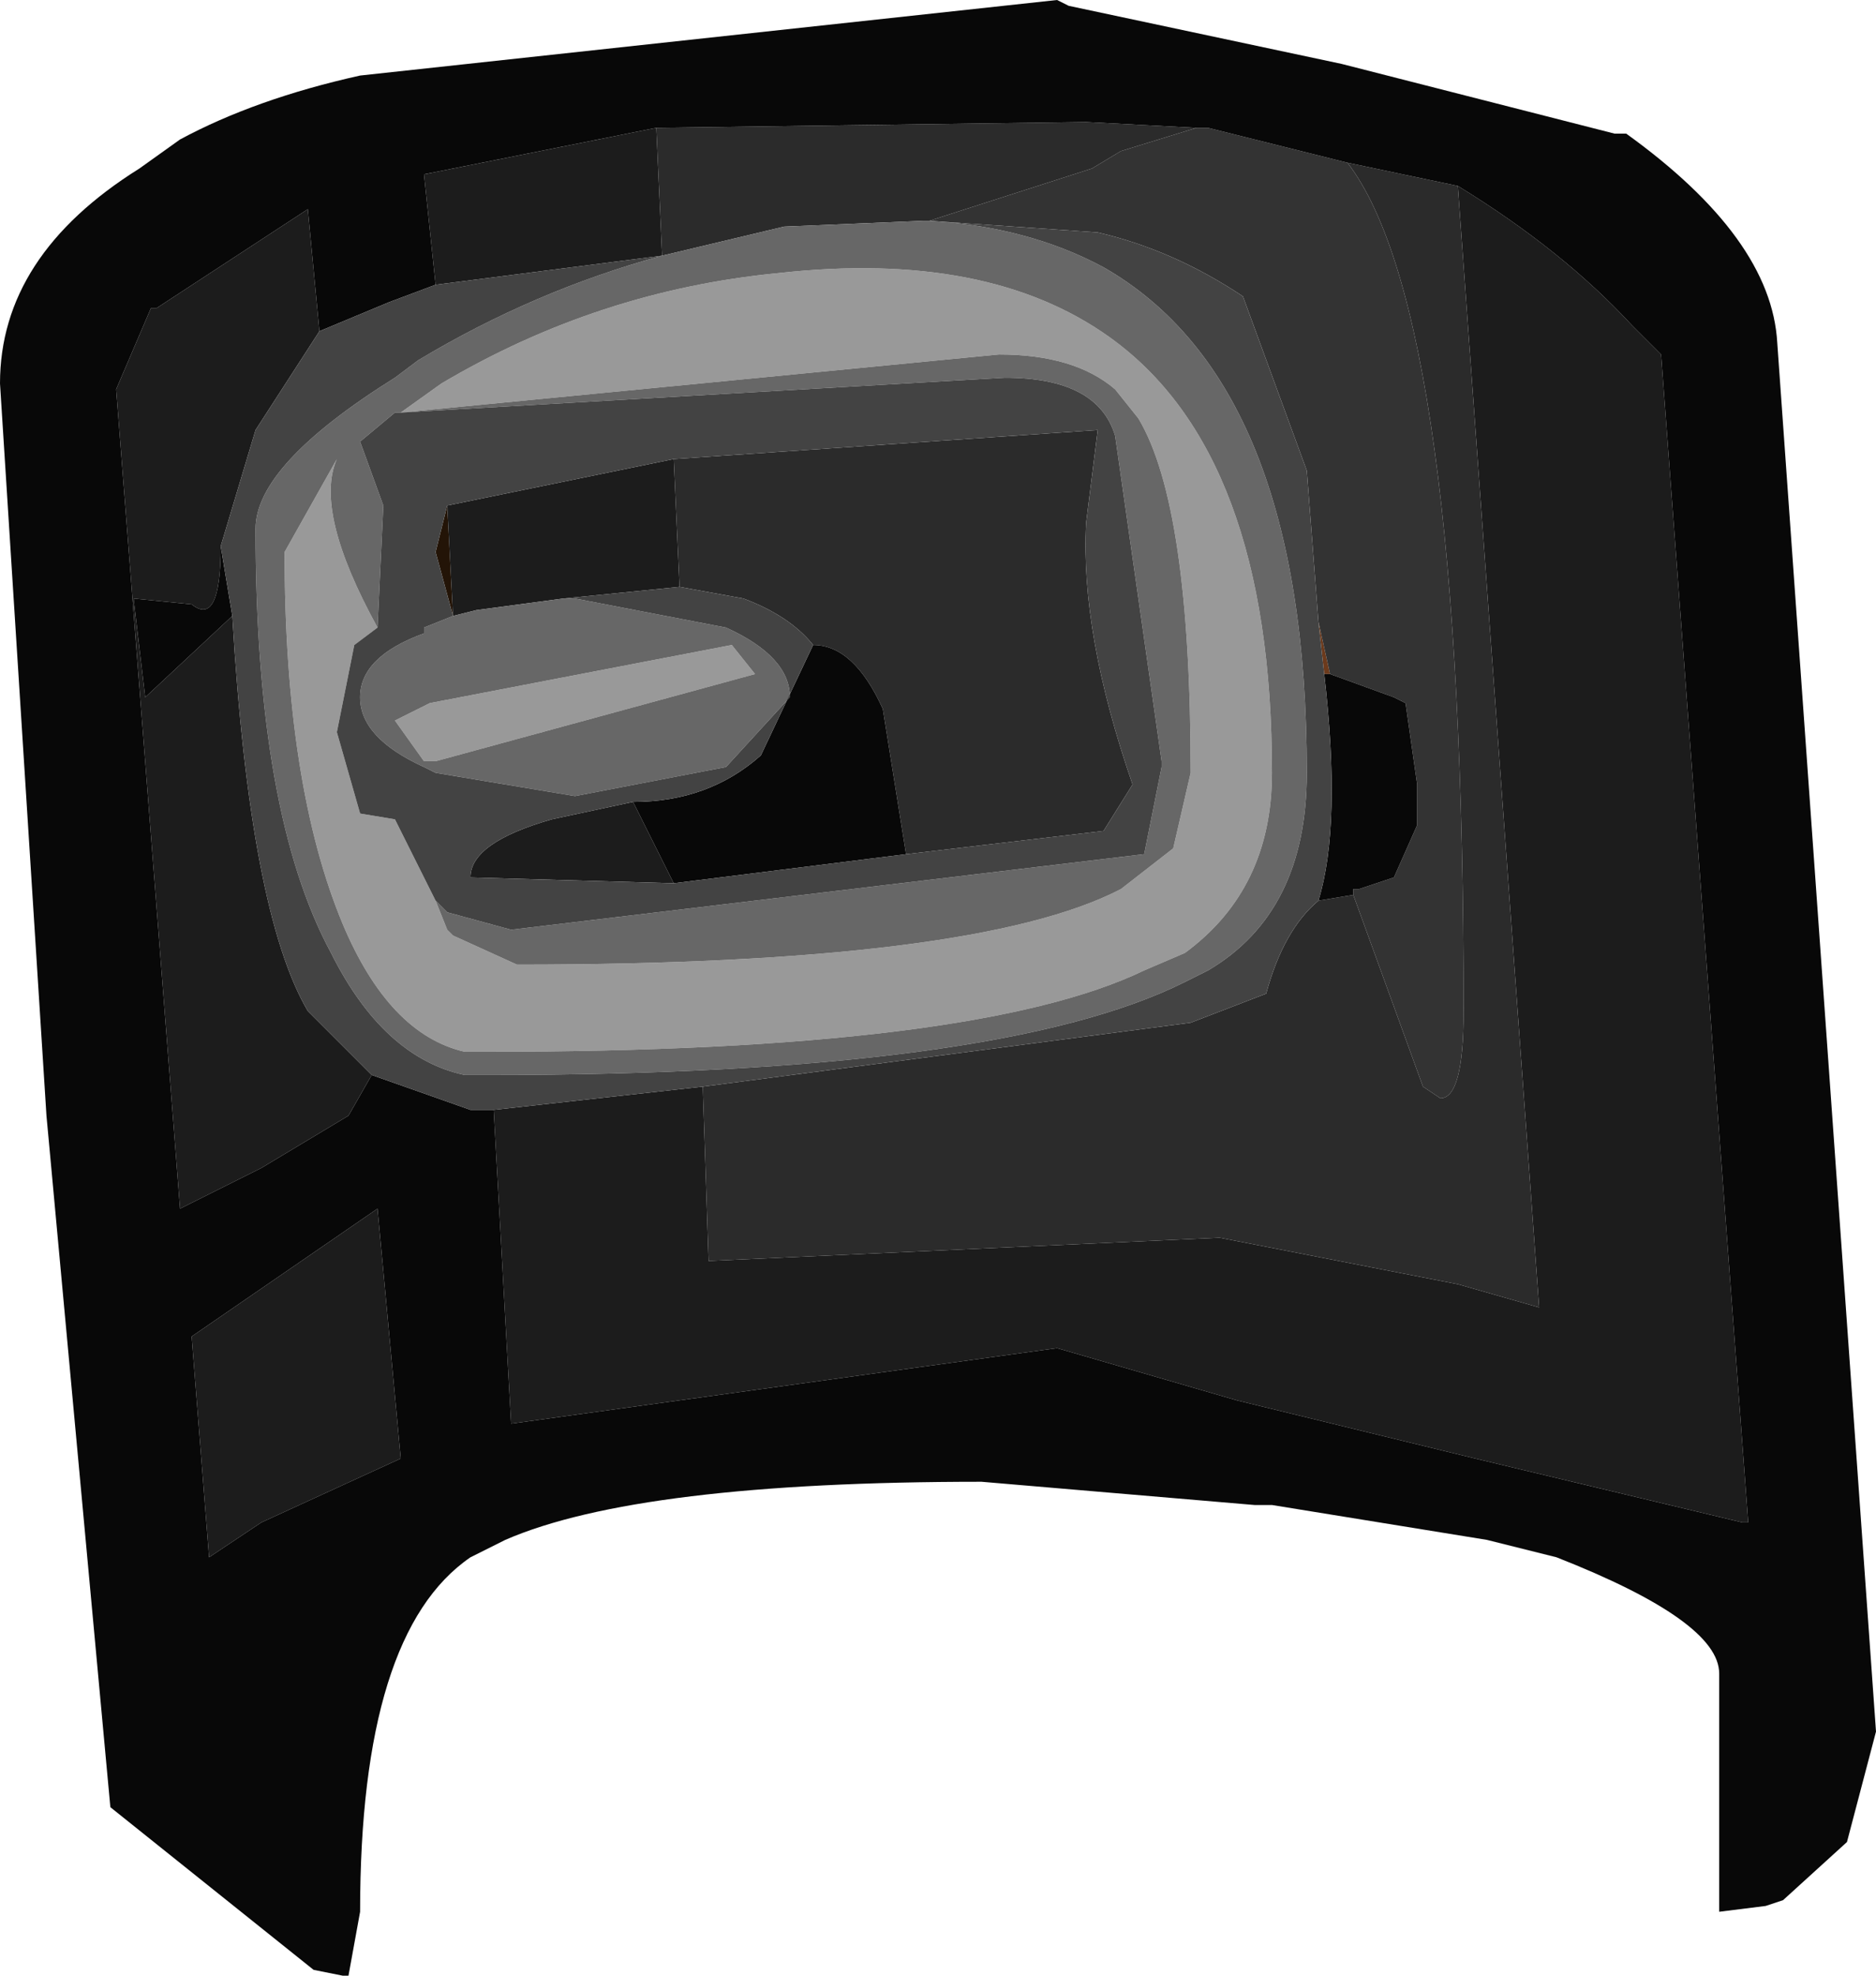 <?xml version="1.0" encoding="UTF-8" standalone="no"?>
<svg xmlns:ffdec="https://www.free-decompiler.com/flash" xmlns:xlink="http://www.w3.org/1999/xlink" ffdec:objectType="shape" height="17.0px" width="16.15px" xmlns="http://www.w3.org/2000/svg">
  <g transform="matrix(1.0, 0.0, 0.0, 1.0, 3.05, -38.4)">
    <path d="M8.3 43.75 L8.4 44.2 8.35 44.2 8.3 43.75" fill="#6c3a1c" fill-rule="evenodd" stroke="none"/>
    <path d="M0.85 43.7 L0.7 43.15 0.8 42.75 0.85 43.7" fill="#231407" fill-rule="evenodd" stroke="none"/>
    <path d="M8.55 39.8 Q9.55 41.1 9.55 47.1 9.55 47.85 9.35 47.85 L9.2 47.75 8.6 46.1 8.6 46.05 8.65 46.05 8.95 45.95 9.15 45.5 9.15 45.15 9.05 44.45 8.95 44.4 8.4 44.2 8.3 43.75 8.2 42.45 7.65 40.95 Q7.05 40.55 6.4 40.4 L4.95 40.3 6.35 39.85 6.6 39.7 7.25 39.5 7.35 39.5 8.55 39.8" fill="#333333" fill-rule="evenodd" stroke="none"/>
    <path d="M3.0 47.75 L3.05 49.25 7.45 49.05 9.5 49.45 10.2 49.65 9.5 40.0 Q10.4 40.55 11.0 41.2 L11.25 41.45 12.0 51.5 11.95 51.5 9.65 50.95 7.6 50.45 6.05 50.0 1.35 50.65 1.2 47.95 3.0 47.75 M0.15 47.65 L-0.05 48.0 -0.8 48.45 -1.5 48.8 -2.05 41.75 -1.75 41.05 -1.7 41.05 -0.4 40.2 -0.3 41.25 -0.85 42.1 -1.15 43.1 Q-1.15 43.8 -1.4 43.6 L-1.9 43.55 -1.8 44.4 -1.05 43.7 Q-0.9 46.25 -0.4 47.1 L0.15 47.65 M0.7 40.85 L0.6 39.9 2.6 39.5 2.65 40.6 0.7 40.85 M2.75 42.35 L2.8 43.45 1.8 43.55 1.05 43.65 0.85 43.7 0.8 42.75 2.75 42.35 M2.75 46.0 L1.0 45.95 Q1.0 45.65 1.7 45.45 L2.4 45.3 2.75 46.0 M0.2 48.8 L0.4 50.95 -0.8 51.5 -1.25 51.8 -1.4 49.9 0.2 48.8" fill="#1c1c1c" fill-rule="evenodd" stroke="none"/>
    <path d="M8.55 39.8 L9.5 40.0 10.2 49.65 9.5 49.45 7.45 49.05 3.05 49.25 3.0 47.75 7.2 47.2 7.85 46.95 Q8.0 46.4 8.3 46.15 L8.6 46.1 9.2 47.75 9.35 47.85 Q9.55 47.85 9.55 47.1 9.55 41.1 8.55 39.8 M2.6 39.5 L6.3 39.45 7.25 39.5 6.6 39.7 6.35 39.85 4.95 40.3 4.9 40.3 3.7 40.35 2.65 40.6 2.6 39.5 M2.75 42.35 L6.4 42.1 6.3 42.9 Q6.25 43.85 6.7 45.15 L6.45 45.55 4.75 45.75 4.55 44.5 Q4.3 43.95 3.95 43.95 3.75 43.7 3.35 43.55 L2.8 43.45 2.75 42.35" fill="#2b2b2b" fill-rule="evenodd" stroke="none"/>
    <path d="M9.5 40.0 L8.55 39.8 7.35 39.5 7.25 39.5 6.3 39.45 2.6 39.5 0.6 39.9 0.7 40.85 0.3 41.0 -0.3 41.25 -0.4 40.2 -1.7 41.05 -1.75 41.05 -2.05 41.75 -1.5 48.8 -0.8 48.45 -0.05 48.0 0.15 47.65 1.0 47.95 1.2 47.95 1.35 50.65 6.05 50.0 7.6 50.45 9.65 50.95 11.95 51.5 12.0 51.5 11.25 41.45 11.0 41.2 Q10.4 40.55 9.5 40.0 M8.6 46.1 L8.3 46.15 Q8.5 45.5 8.35 44.2 L8.4 44.2 8.95 44.4 9.05 44.45 9.15 45.15 9.15 45.5 8.95 45.95 8.65 46.05 8.6 46.05 8.6 46.1 M0.05 39.05 L6.05 38.4 6.15 38.45 8.5 38.95 10.85 39.55 10.95 39.55 Q12.2 40.45 12.25 41.35 L13.1 53.3 12.85 54.25 12.3 54.75 12.15 54.8 11.75 54.85 11.75 52.8 Q11.75 52.35 10.35 51.8 L9.75 51.65 7.9 51.35 7.75 51.35 5.4 51.15 Q2.45 51.15 1.3 51.65 L1.0 51.8 Q0.05 52.45 0.05 54.85 L-0.05 55.4 -0.1 55.4 -0.35 55.35 -2.1 53.95 -2.65 48.0 -3.05 41.7 Q-3.05 40.6 -1.85 39.85 L-1.5 39.6 Q-0.85 39.25 0.05 39.05 M3.95 43.95 Q4.3 43.95 4.55 44.5 L4.75 45.75 2.75 46.0 2.4 45.3 Q3.05 45.3 3.5 44.9 L3.95 43.95 M0.2 48.8 L-1.4 49.9 -1.25 51.8 -0.8 51.5 0.4 50.95 0.2 48.8 M-1.05 43.7 L-1.8 44.4 -1.9 43.55 -1.4 43.6 Q-1.15 43.8 -1.15 43.1 L-1.05 43.7" fill="#080808" fill-rule="evenodd" stroke="none"/>
    <path d="M0.7 46.15 L0.8 46.4 0.85 46.45 1.4 46.7 Q5.35 46.7 6.6 46.05 L7.05 45.7 7.2 45.05 Q7.2 42.75 6.75 42.0 L6.55 41.75 Q6.2 41.45 5.55 41.45 L0.4 41.95 0.75 41.7 Q2.1 40.9 3.65 40.75 5.45 40.55 6.5 41.3 7.9 42.3 7.9 45.05 7.9 46.05 7.15 46.6 L6.8 46.75 Q5.35 47.45 1.15 47.45 L0.95 47.45 Q0.3 47.3 -0.1 46.35 -0.6 45.15 -0.6 43.15 L-0.15 42.35 Q-0.35 42.8 0.2 43.8 L0.0 43.95 -0.15 44.7 0.05 45.4 0.35 45.45 0.6 45.95 0.7 46.15 M3.45 44.2 L0.7 44.95 0.6 44.95 0.35 44.6 0.65 44.45 3.25 43.95 3.45 44.2" fill="#999999" fill-rule="evenodd" stroke="none"/>
    <path d="M0.2 43.8 Q-0.35 42.8 -0.15 42.35 L-0.6 43.15 Q-0.6 45.15 -0.1 46.35 0.3 47.3 0.95 47.45 L1.15 47.45 Q5.35 47.45 6.8 46.75 L7.15 46.6 Q7.9 46.05 7.9 45.05 7.9 42.3 6.5 41.3 5.45 40.55 3.65 40.75 2.1 40.9 0.75 41.7 L0.4 41.95 5.55 41.45 Q6.2 41.45 6.55 41.75 L6.75 42.0 Q7.2 42.75 7.2 45.05 L7.05 45.7 6.6 46.05 Q5.35 46.7 1.4 46.7 L0.85 46.45 0.8 46.4 0.7 46.15 0.8 46.25 1.35 46.4 6.8 45.75 6.95 45.0 6.95 44.95 6.55 42.15 Q6.4 41.65 5.6 41.65 L0.4 41.95 0.35 41.95 0.05 42.2 0.25 42.75 0.2 43.8 M4.95 40.3 Q5.8 40.35 6.45 40.7 8.2 41.7 8.2 45.05 8.2 46.25 7.35 46.75 L7.15 46.85 Q5.55 47.65 1.15 47.65 L0.95 47.65 Q0.25 47.5 -0.2 46.6 -0.85 45.4 -0.85 42.95 -0.85 42.4 0.35 41.65 L0.55 41.5 Q1.55 40.9 2.65 40.6 L3.7 40.35 4.9 40.3 4.95 40.3 M3.45 44.2 L3.25 43.95 0.65 44.45 0.35 44.6 0.6 44.95 0.7 44.95 3.45 44.2 M1.8 43.55 L1.9 43.55 3.2 43.8 Q3.75 44.05 3.75 44.4 L3.2 45.0 1.9 45.25 0.7 45.05 0.6 45.0 Q0.05 44.75 0.05 44.4 0.05 44.05 0.6 43.85 L0.6 43.8 0.85 43.7 1.05 43.65 1.8 43.55" fill="#676767" fill-rule="evenodd" stroke="none"/>
    <path d="M8.3 46.15 Q8.0 46.4 7.85 46.95 L7.2 47.2 3.0 47.75 1.2 47.95 1.0 47.95 0.15 47.65 -0.4 47.1 Q-0.9 46.25 -1.05 43.7 L-1.15 43.1 -0.85 42.1 -0.3 41.25 0.3 41.0 0.7 40.85 2.65 40.6 Q1.55 40.9 0.55 41.5 L0.35 41.65 Q-0.85 42.4 -0.85 42.95 -0.85 45.4 -0.2 46.6 0.25 47.5 0.95 47.65 L1.15 47.65 Q5.55 47.65 7.15 46.85 L7.35 46.75 Q8.2 46.25 8.2 45.05 8.2 41.7 6.45 40.7 5.8 40.35 4.95 40.3 L6.4 40.4 Q7.05 40.55 7.65 40.95 L8.2 42.45 8.3 43.75 8.35 44.2 Q8.5 45.5 8.3 46.15 M0.7 46.15 L0.6 45.95 0.35 45.45 0.05 45.4 -0.15 44.7 0.0 43.95 0.2 43.8 0.25 42.75 0.05 42.2 0.35 41.95 0.4 41.95 5.6 41.65 Q6.4 41.65 6.55 42.15 L6.95 44.95 6.95 45.0 6.8 45.75 1.35 46.4 0.8 46.25 0.7 46.15 M4.75 45.75 L6.45 45.55 6.7 45.15 Q6.25 43.85 6.3 42.9 L6.4 42.1 2.75 42.35 0.8 42.75 0.7 43.15 0.85 43.7 0.6 43.8 0.6 43.85 Q0.05 44.05 0.05 44.4 0.05 44.75 0.6 45.0 L0.7 45.05 1.9 45.25 3.2 45.0 3.75 44.4 Q3.75 44.05 3.2 43.8 L1.9 43.55 1.8 43.55 2.8 43.45 3.35 43.55 Q3.75 43.7 3.95 43.95 L3.5 44.9 Q3.05 45.3 2.4 45.3 L1.7 45.45 Q1.0 45.65 1.0 45.95 L2.75 46.0 4.75 45.75" fill="#434343" fill-rule="evenodd" stroke="none"/>
  </g>
</svg>
